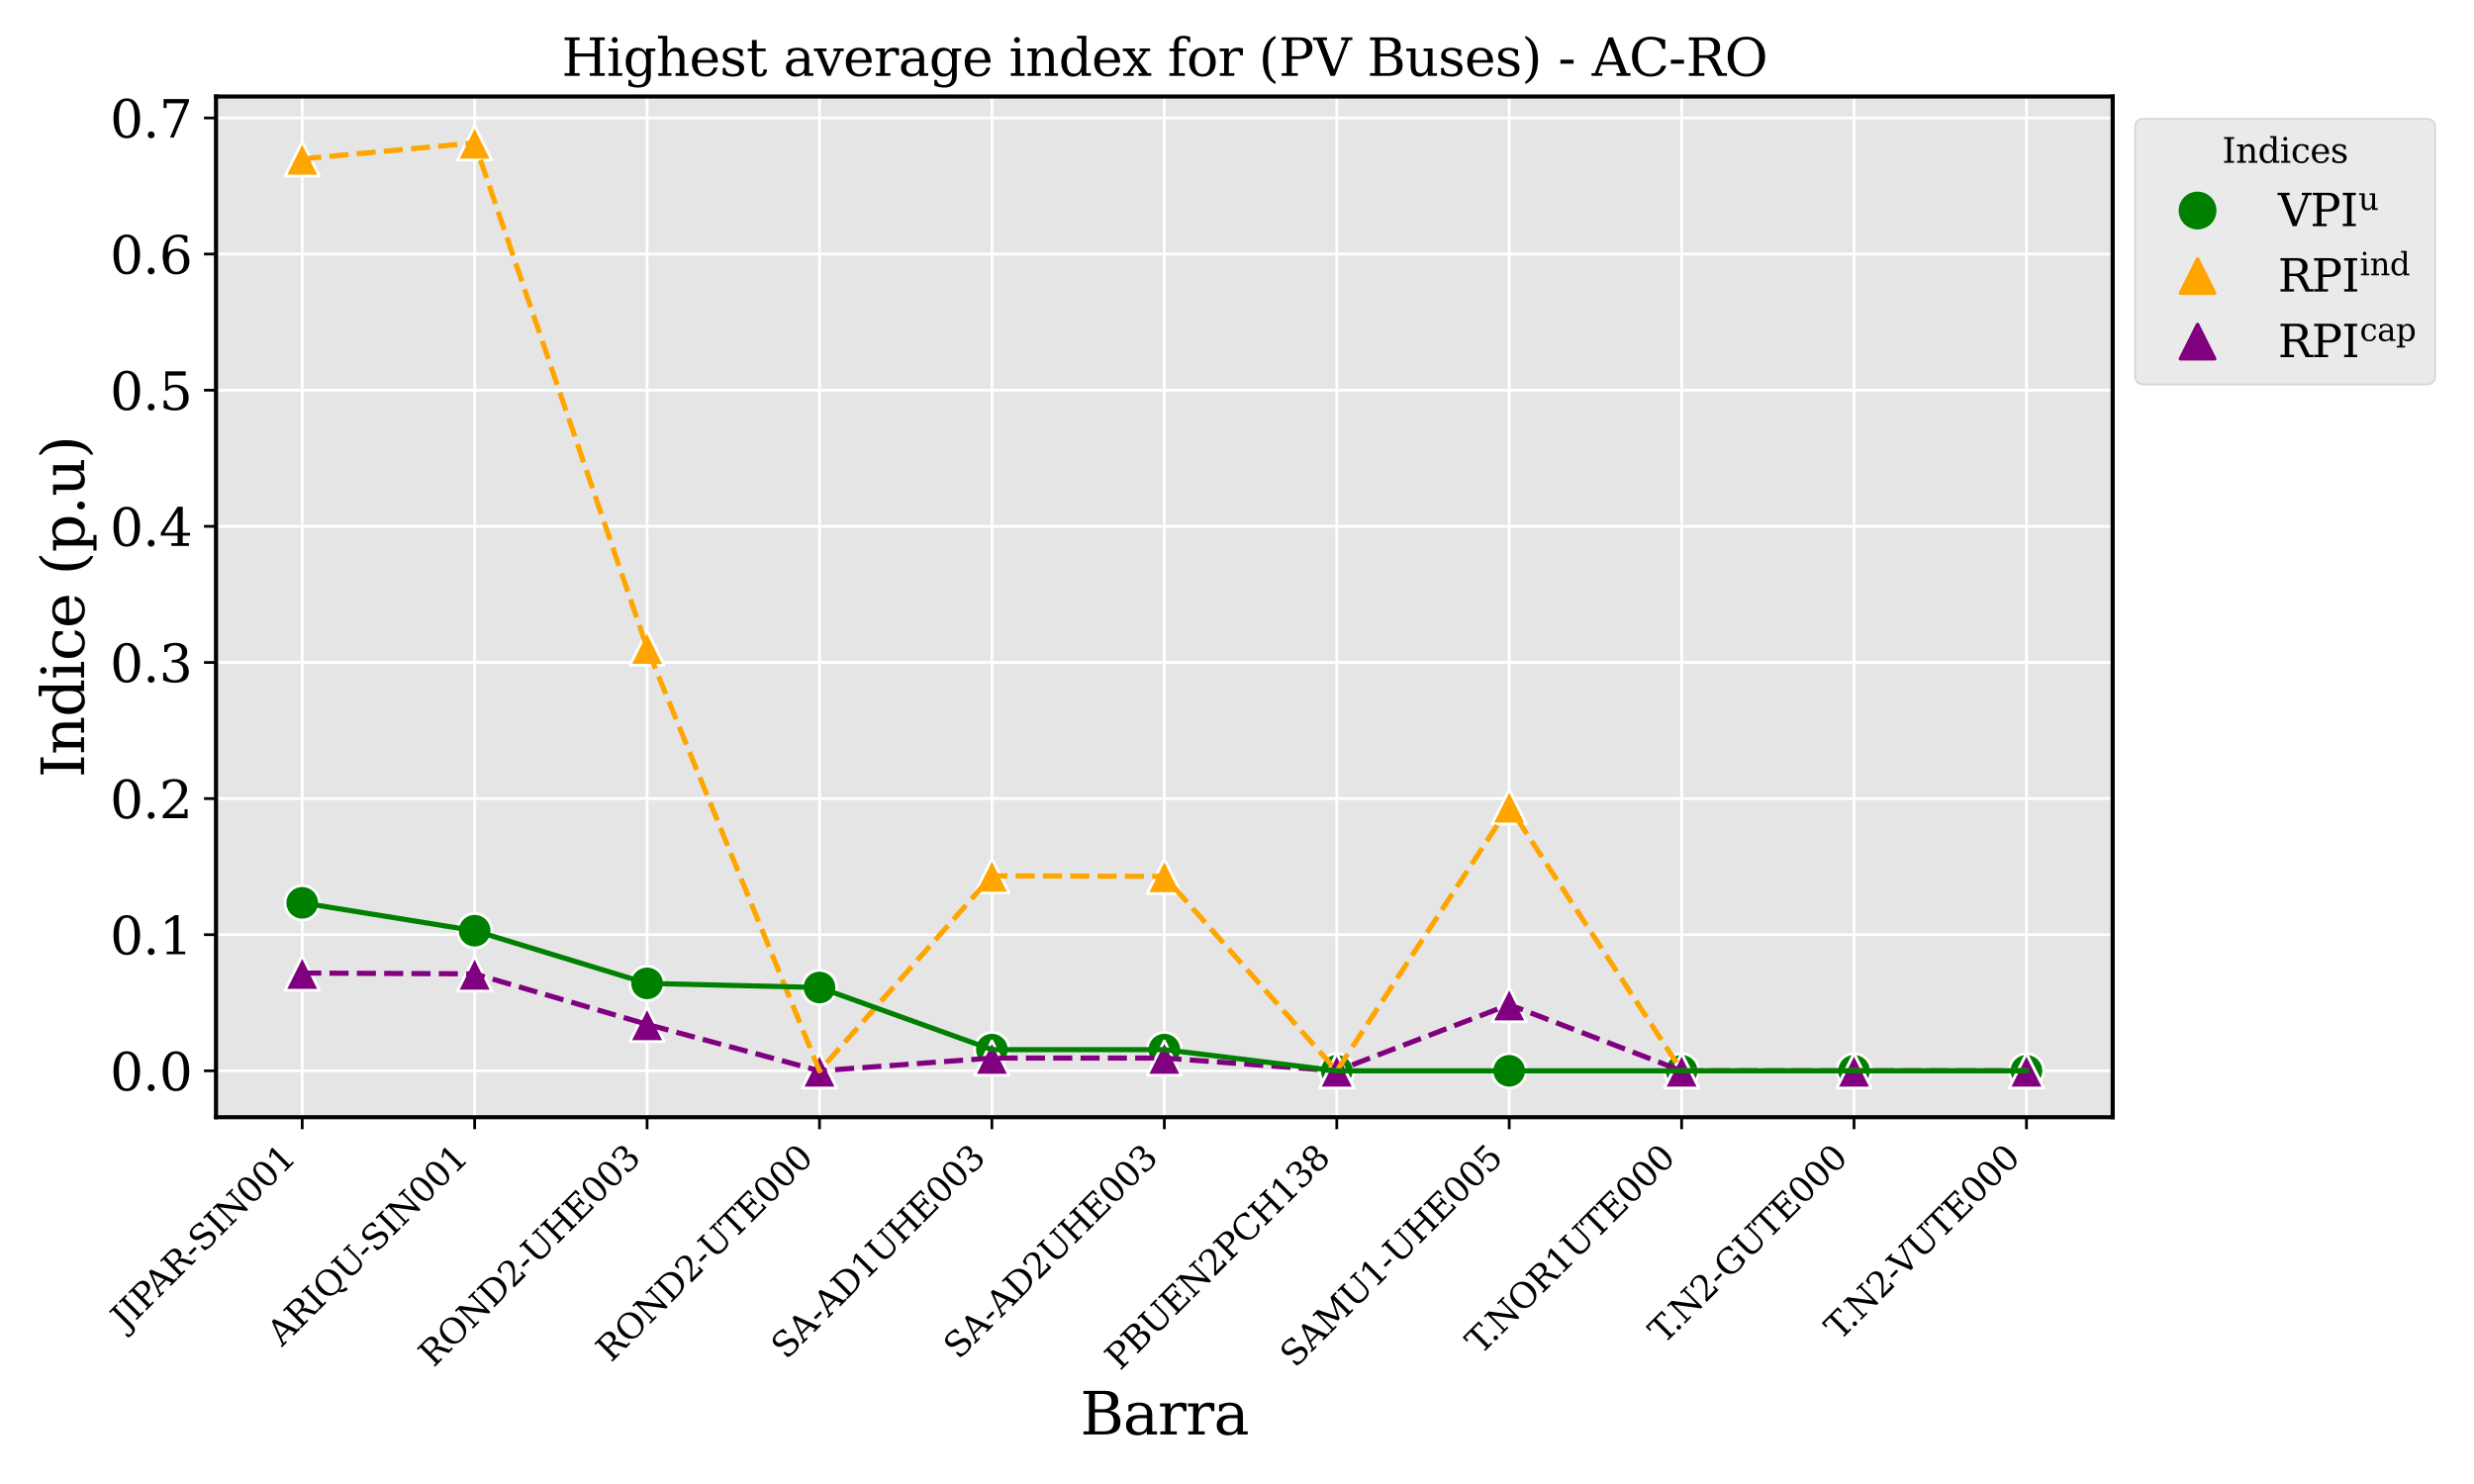 <?xml version="1.0" encoding="utf-8" standalone="no"?>
<!DOCTYPE svg PUBLIC "-//W3C//DTD SVG 1.1//EN"
  "http://www.w3.org/Graphics/SVG/1.1/DTD/svg11.dtd">
<svg xmlns:xlink="http://www.w3.org/1999/xlink" width="720pt" height="432pt" viewBox="0 0 720 432" xmlns="http://www.w3.org/2000/svg" version="1.1">
 <defs>
  <style type="text/css">*{stroke-linejoin: round; stroke-linecap: butt}</style>
 </defs>
 <g id="figure_1">
  <g id="patch_1">
   <path d="M 0 432 
L 720 432 
L 720 0 
L 0 0 
z
" style="fill: #ffffff"/>
  </g>
  <g id="axes_1">
   <g id="patch_2">
    <path d="M 62.862 325.227 
L 614.847 325.227 
L 614.847 28.084 
L 62.862 28.084 
z
" style="fill: #e5e5e5"/>
   </g>
   <g id="matplotlib.axis_1">
    <g id="xtick_1">
     <g id="line2d_1">
      <path d="M 87.953 325.227 
L 87.953 28.084 
" clip-path="url(#p190e878433)" style="fill: none; stroke: #ffffff; stroke-width: 0.8; stroke-linecap: square"/>
     </g>
     <g id="line2d_2">
      <defs>
       <path id="m0c50eb0055" d="M 0 0 
L 0 3.5 
" style="stroke: #000000; stroke-width: 0.8"/>
      </defs>
      <g>
       <use xlink:href="#m0c50eb0055" x="87.953" y="325.227" style="stroke: #000000; stroke-width: 0.8"/>
      </g>
     </g>
     <g id="text_1">
      <!-- JIPAR-SIN001 -->
      <g transform="translate(36.6 387.482) rotate(-45) scale(0.1 -0.1)">
       <defs>
        <path id="DejaVuSerif-4a" d="M -538 -1119 
L -538 -384 
L -181 -384 
Q -172 -694 -34 -845 
Q 103 -997 378 -997 
Q 750 -997 897 -762 
Q 1044 -528 1044 153 
L 1044 4331 
L 319 4331 
L 319 4666 
L 2272 4666 
L 2272 4331 
L 1678 4331 
L 1678 128 
Q 1678 -644 1368 -987 
Q 1059 -1331 372 -1331 
Q 150 -1331 -79 -1278 
Q -309 -1225 -538 -1119 
z
" transform="scale(0.016)"/>
        <path id="DejaVuSerif-49" d="M 1581 331 
L 2175 331 
L 2175 0 
L 353 0 
L 353 331 
L 947 331 
L 947 4331 
L 353 4331 
L 353 4666 
L 2175 4666 
L 2175 4331 
L 1581 4331 
L 1581 331 
z
" transform="scale(0.016)"/>
        <path id="DejaVuSerif-50" d="M 1581 2375 
L 2406 2375 
Q 2872 2375 3115 2626 
Q 3359 2878 3359 3353 
Q 3359 3831 3115 4081 
Q 2872 4331 2406 4331 
L 1581 4331 
L 1581 2375 
z
M 353 0 
L 353 331 
L 947 331 
L 947 4331 
L 353 4331 
L 353 4666 
L 2559 4666 
Q 3259 4666 3668 4311 
Q 4078 3956 4078 3353 
Q 4078 2753 3668 2397 
Q 3259 2041 2559 2041 
L 1581 2041 
L 1581 331 
L 2303 331 
L 2303 0 
L 353 0 
z
" transform="scale(0.016)"/>
        <path id="DejaVuSerif-41" d="M 1281 1691 
L 2994 1691 
L 2138 3909 
L 1281 1691 
z
M -38 0 
L -38 331 
L 372 331 
L 2034 4666 
L 2559 4666 
L 4225 331 
L 4684 331 
L 4684 0 
L 2988 0 
L 2988 331 
L 3506 331 
L 3116 1356 
L 1153 1356 
L 763 331 
L 1275 331 
L 1275 0 
L -38 0 
z
" transform="scale(0.016)"/>
        <path id="DejaVuSerif-52" d="M 3066 2316 
Q 3284 2256 3442 2114 
Q 3600 1972 3725 1716 
L 4403 331 
L 4972 331 
L 4972 0 
L 3872 0 
L 3144 1484 
Q 2934 1916 2759 2042 
Q 2584 2169 2278 2169 
L 1581 2169 
L 1581 331 
L 2241 331 
L 2241 0 
L 353 0 
L 353 331 
L 947 331 
L 947 4331 
L 353 4331 
L 353 4666 
L 2719 4666 
Q 3400 4666 3770 4341 
Q 4141 4016 4141 3419 
Q 4141 2938 3870 2661 
Q 3600 2384 3066 2316 
z
M 1581 2503 
L 2503 2503 
Q 2975 2503 3200 2726 
Q 3425 2950 3425 3419 
Q 3425 3888 3200 4109 
Q 2975 4331 2503 4331 
L 1581 4331 
L 1581 2503 
z
" transform="scale(0.016)"/>
        <path id="DejaVuSerif-2d" d="M 281 1959 
L 1881 1959 
L 1881 1472 
L 281 1472 
L 281 1959 
z
" transform="scale(0.016)"/>
        <path id="DejaVuSerif-53" d="M 594 225 
L 594 1288 
L 953 1284 
Q 969 753 1261 498 
Q 1553 244 2150 244 
Q 2706 244 2998 464 
Q 3291 684 3291 1106 
Q 3291 1444 3114 1625 
Q 2938 1806 2369 1978 
L 1753 2163 
Q 1084 2366 811 2669 
Q 538 2972 538 3500 
Q 538 4094 959 4422 
Q 1381 4750 2144 4750 
Q 2469 4750 2856 4679 
Q 3244 4609 3681 4475 
L 3681 3481 
L 3328 3481 
Q 3275 3975 2998 4195 
Q 2722 4416 2156 4416 
Q 1663 4416 1405 4214 
Q 1147 4013 1147 3628 
Q 1147 3294 1340 3103 
Q 1534 2913 2163 2725 
L 2741 2553 
Q 3375 2363 3645 2067 
Q 3916 1772 3916 1275 
Q 3916 597 3481 253 
Q 3047 -91 2188 -91 
Q 1803 -91 1404 -12 
Q 1006 66 594 225 
z
" transform="scale(0.016)"/>
        <path id="DejaVuSerif-4e" d="M 313 0 
L 313 331 
L 941 331 
L 941 4331 
L 313 4331 
L 313 4666 
L 1509 4666 
L 4306 984 
L 4306 4331 
L 3681 4331 
L 3681 4666 
L 5319 4666 
L 5319 4331 
L 4691 4331 
L 4691 -91 
L 4313 -91 
L 1325 3841 
L 1325 331 
L 1953 331 
L 1953 0 
L 313 0 
z
" transform="scale(0.016)"/>
        <path id="DejaVuSerif-30" d="M 2034 219 
Q 2513 219 2750 744 
Q 2988 1269 2988 2328 
Q 2988 3391 2750 3916 
Q 2513 4441 2034 4441 
Q 1556 4441 1318 3916 
Q 1081 3391 1081 2328 
Q 1081 1269 1318 744 
Q 1556 219 2034 219 
z
M 2034 -91 
Q 1275 -91 848 546 
Q 422 1184 422 2328 
Q 422 3475 848 4112 
Q 1275 4750 2034 4750 
Q 2797 4750 3222 4112 
Q 3647 3475 3647 2328 
Q 3647 1184 3222 546 
Q 2797 -91 2034 -91 
z
" transform="scale(0.016)"/>
        <path id="DejaVuSerif-31" d="M 909 0 
L 909 331 
L 1722 331 
L 1722 4213 
L 781 3603 
L 781 4013 
L 1919 4750 
L 2350 4750 
L 2350 331 
L 3163 331 
L 3163 0 
L 909 0 
z
" transform="scale(0.016)"/>
       </defs>
       <use xlink:href="#DejaVuSerif-4a"/>
       <use xlink:href="#DejaVuSerif-49" x="40.088"/>
       <use xlink:href="#DejaVuSerif-50" x="79.59"/>
       <use xlink:href="#DejaVuSerif-41" x="137.75"/>
       <use xlink:href="#DejaVuSerif-52" x="209.967"/>
       <use xlink:href="#DejaVuSerif-2d" x="285.26"/>
       <use xlink:href="#DejaVuSerif-53" x="319.049"/>
       <use xlink:href="#DejaVuSerif-49" x="387.555"/>
       <use xlink:href="#DejaVuSerif-4e" x="427.057"/>
       <use xlink:href="#DejaVuSerif-30" x="514.557"/>
       <use xlink:href="#DejaVuSerif-30" x="578.18"/>
       <use xlink:href="#DejaVuSerif-31" x="641.803"/>
      </g>
     </g>
    </g>
    <g id="xtick_2">
     <g id="line2d_3">
      <path d="M 138.133 325.227 
L 138.133 28.084 
" clip-path="url(#p190e878433)" style="fill: none; stroke: #ffffff; stroke-width: 0.8; stroke-linecap: square"/>
     </g>
     <g id="line2d_4">
      <g>
       <use xlink:href="#m0c50eb0055" x="138.133" y="325.227" style="stroke: #000000; stroke-width: 0.8"/>
      </g>
     </g>
     <g id="text_2">
      <!-- ARIQU-SIN001 -->
      <g transform="translate(82.095 392.168) rotate(-45) scale(0.1 -0.1)">
       <defs>
        <path id="DejaVuSerif-51" d="M 2700 -91 
Q 1628 -91 993 567 
Q 359 1225 359 2328 
Q 359 2894 529 3339 
Q 700 3784 1050 4134 
Q 1356 4441 1750 4595 
Q 2144 4750 2625 4750 
Q 3641 4750 4266 4084 
Q 4891 3419 4891 2328 
Q 4891 1403 4422 773 
Q 3953 144 3128 -38 
Q 3297 -247 3539 -347 
Q 3781 -447 4122 -447 
L 4219 -447 
L 4219 -1025 
Q 3691 -1000 3314 -767 
Q 2938 -534 2700 -91 
z
M 2625 244 
Q 3391 244 3781 770 
Q 4172 1297 4172 2328 
Q 4172 3363 3781 3889 
Q 3391 4416 2625 4416 
Q 1856 4416 1465 3889 
Q 1075 3363 1075 2328 
Q 1075 1297 1465 770 
Q 1856 244 2625 244 
z
" transform="scale(0.016)"/>
        <path id="DejaVuSerif-55" d="M 897 4331 
L 300 4331 
L 300 4666 
L 2125 4666 
L 2125 4331 
L 1528 4331 
L 1528 1919 
Q 1528 1025 1820 672 
Q 2113 319 2828 319 
Q 3544 319 3836 672 
Q 4128 1025 4128 1919 
L 4128 4331 
L 3531 4331 
L 3531 4666 
L 5106 4666 
L 5106 4331 
L 4513 4331 
L 4513 1856 
Q 4513 791 4103 350 
Q 3694 -91 2713 -91 
Q 1731 -91 1314 353 
Q 897 797 897 1856 
L 897 4331 
z
" transform="scale(0.016)"/>
       </defs>
       <use xlink:href="#DejaVuSerif-41"/>
       <use xlink:href="#DejaVuSerif-52" x="72.217"/>
       <use xlink:href="#DejaVuSerif-49" x="147.51"/>
       <use xlink:href="#DejaVuSerif-51" x="187.012"/>
       <use xlink:href="#DejaVuSerif-55" x="268.994"/>
       <use xlink:href="#DejaVuSerif-2d" x="351.521"/>
       <use xlink:href="#DejaVuSerif-53" x="385.311"/>
       <use xlink:href="#DejaVuSerif-49" x="453.816"/>
       <use xlink:href="#DejaVuSerif-4e" x="493.318"/>
       <use xlink:href="#DejaVuSerif-30" x="580.818"/>
       <use xlink:href="#DejaVuSerif-30" x="644.441"/>
       <use xlink:href="#DejaVuSerif-31" x="708.064"/>
      </g>
     </g>
    </g>
    <g id="xtick_3">
     <g id="line2d_5">
      <path d="M 188.314 325.227 
L 188.314 28.084 
" clip-path="url(#p190e878433)" style="fill: none; stroke: #ffffff; stroke-width: 0.8; stroke-linecap: square"/>
     </g>
     <g id="line2d_6">
      <g>
       <use xlink:href="#m0c50eb0055" x="188.314" y="325.227" style="stroke: #000000; stroke-width: 0.8"/>
      </g>
     </g>
     <g id="text_3">
      <!-- ROND2-UHE003 -->
      <g transform="translate(126.192 398.251) rotate(-45) scale(0.1 -0.1)">
       <defs>
        <path id="DejaVuSerif-4f" d="M 2625 244 
Q 3391 244 3781 770 
Q 4172 1297 4172 2328 
Q 4172 3363 3781 3889 
Q 3391 4416 2625 4416 
Q 1856 4416 1465 3889 
Q 1075 3363 1075 2328 
Q 1075 1297 1465 770 
Q 1856 244 2625 244 
z
M 2625 -91 
Q 2150 -91 1751 65 
Q 1353 222 1050 525 
Q 700 875 529 1319 
Q 359 1763 359 2328 
Q 359 2894 529 3339 
Q 700 3784 1050 4134 
Q 1356 4441 1750 4595 
Q 2144 4750 2625 4750 
Q 3641 4750 4266 4084 
Q 4891 3419 4891 2328 
Q 4891 1769 4719 1320 
Q 4547 872 4197 525 
Q 3891 219 3497 64 
Q 3103 -91 2625 -91 
z
" transform="scale(0.016)"/>
        <path id="DejaVuSerif-44" d="M 1581 331 
L 2163 331 
Q 3072 331 3558 850 
Q 4044 1369 4044 2338 
Q 4044 3306 3559 3818 
Q 3075 4331 2163 4331 
L 1581 4331 
L 1581 331 
z
M 353 0 
L 353 331 
L 947 331 
L 947 4331 
L 353 4331 
L 353 4666 
L 2209 4666 
Q 3416 4666 4089 4050 
Q 4763 3434 4763 2338 
Q 4763 1238 4088 619 
Q 3413 0 2209 0 
L 353 0 
z
" transform="scale(0.016)"/>
        <path id="DejaVuSerif-32" d="M 819 3553 
L 469 3553 
L 469 4384 
Q 803 4563 1142 4656 
Q 1481 4750 1806 4750 
Q 2534 4750 2956 4397 
Q 3378 4044 3378 3438 
Q 3378 2753 2422 1800 
Q 2347 1728 2309 1691 
L 1131 513 
L 3078 513 
L 3078 1088 
L 3444 1088 
L 3444 0 
L 434 0 
L 434 341 
L 1850 1753 
Q 2319 2222 2519 2614 
Q 2719 3006 2719 3438 
Q 2719 3909 2473 4175 
Q 2228 4441 1797 4441 
Q 1350 4441 1106 4219 
Q 863 3997 819 3553 
z
" transform="scale(0.016)"/>
        <path id="DejaVuSerif-48" d="M 353 0 
L 353 331 
L 947 331 
L 947 4331 
L 353 4331 
L 353 4666 
L 2175 4666 
L 2175 4331 
L 1581 4331 
L 1581 2719 
L 4000 2719 
L 4000 4331 
L 3406 4331 
L 3406 4666 
L 5228 4666 
L 5228 4331 
L 4634 4331 
L 4634 331 
L 5228 331 
L 5228 0 
L 3406 0 
L 3406 331 
L 4000 331 
L 4000 2338 
L 1581 2338 
L 1581 331 
L 2175 331 
L 2175 0 
L 353 0 
z
" transform="scale(0.016)"/>
        <path id="DejaVuSerif-45" d="M 353 0 
L 353 331 
L 947 331 
L 947 4331 
L 353 4331 
L 353 4666 
L 4109 4666 
L 4109 3628 
L 3725 3628 
L 3725 4281 
L 1581 4281 
L 1581 2719 
L 3109 2719 
L 3109 3303 
L 3494 3303 
L 3494 1753 
L 3109 1753 
L 3109 2338 
L 1581 2338 
L 1581 384 
L 3775 384 
L 3775 1038 
L 4159 1038 
L 4159 0 
L 353 0 
z
" transform="scale(0.016)"/>
        <path id="DejaVuSerif-33" d="M 622 4469 
Q 988 4606 1323 4678 
Q 1659 4750 1953 4750 
Q 2638 4750 3022 4454 
Q 3406 4159 3406 3634 
Q 3406 3213 3140 2930 
Q 2875 2647 2388 2547 
Q 2963 2466 3280 2130 
Q 3597 1794 3597 1259 
Q 3597 606 3158 257 
Q 2719 -91 1894 -91 
Q 1528 -91 1179 -12 
Q 831 66 488 225 
L 488 1131 
L 838 1131 
Q 869 681 1141 450 
Q 1413 219 1906 219 
Q 2384 219 2661 495 
Q 2938 772 2938 1253 
Q 2938 1803 2653 2086 
Q 2369 2369 1819 2369 
L 1522 2369 
L 1522 2688 
L 1678 2688 
Q 2225 2688 2498 2914 
Q 2772 3141 2772 3597 
Q 2772 4006 2547 4223 
Q 2322 4441 1900 4441 
Q 1478 4441 1245 4241 
Q 1013 4041 972 3647 
L 622 3647 
L 622 4469 
z
" transform="scale(0.016)"/>
       </defs>
       <use xlink:href="#DejaVuSerif-52"/>
       <use xlink:href="#DejaVuSerif-4f" x="75.293"/>
       <use xlink:href="#DejaVuSerif-4e" x="157.275"/>
       <use xlink:href="#DejaVuSerif-44" x="244.775"/>
       <use xlink:href="#DejaVuSerif-32" x="324.951"/>
       <use xlink:href="#DejaVuSerif-2d" x="388.574"/>
       <use xlink:href="#DejaVuSerif-55" x="422.363"/>
       <use xlink:href="#DejaVuSerif-48" x="506.641"/>
       <use xlink:href="#DejaVuSerif-45" x="593.848"/>
       <use xlink:href="#DejaVuSerif-30" x="666.846"/>
       <use xlink:href="#DejaVuSerif-30" x="730.469"/>
       <use xlink:href="#DejaVuSerif-33" x="794.092"/>
      </g>
     </g>
    </g>
    <g id="xtick_4">
     <g id="line2d_7">
      <path d="M 238.494 325.227 
L 238.494 28.084 
" clip-path="url(#p190e878433)" style="fill: none; stroke: #ffffff; stroke-width: 0.8; stroke-linecap: square"/>
     </g>
     <g id="line2d_8">
      <g>
       <use xlink:href="#m0c50eb0055" x="238.494" y="325.227" style="stroke: #000000; stroke-width: 0.8"/>
      </g>
     </g>
     <g id="text_4">
      <!-- ROND2-UTE000 -->
      <g transform="translate(177.822 396.802) rotate(-45) scale(0.1 -0.1)">
       <defs>
        <path id="DejaVuSerif-54" d="M 1222 0 
L 1222 331 
L 1819 331 
L 1819 4294 
L 447 4294 
L 447 3566 
L 63 3566 
L 63 4666 
L 4206 4666 
L 4206 3566 
L 3822 3566 
L 3822 4294 
L 2450 4294 
L 2450 331 
L 3047 331 
L 3047 0 
L 1222 0 
z
" transform="scale(0.016)"/>
       </defs>
       <use xlink:href="#DejaVuSerif-52"/>
       <use xlink:href="#DejaVuSerif-4f" x="75.293"/>
       <use xlink:href="#DejaVuSerif-4e" x="157.275"/>
       <use xlink:href="#DejaVuSerif-44" x="244.775"/>
       <use xlink:href="#DejaVuSerif-32" x="324.951"/>
       <use xlink:href="#DejaVuSerif-2d" x="388.574"/>
       <use xlink:href="#DejaVuSerif-55" x="422.363"/>
       <use xlink:href="#DejaVuSerif-54" x="506.641"/>
       <use xlink:href="#DejaVuSerif-45" x="573.34"/>
       <use xlink:href="#DejaVuSerif-30" x="646.338"/>
       <use xlink:href="#DejaVuSerif-30" x="709.961"/>
       <use xlink:href="#DejaVuSerif-30" x="773.584"/>
      </g>
     </g>
    </g>
    <g id="xtick_5">
     <g id="line2d_9">
      <path d="M 288.674 325.227 
L 288.674 28.084 
" clip-path="url(#p190e878433)" style="fill: none; stroke: #ffffff; stroke-width: 0.8; stroke-linecap: square"/>
     </g>
     <g id="line2d_10">
      <g>
       <use xlink:href="#m0c50eb0055" x="288.674" y="325.227" style="stroke: #000000; stroke-width: 0.8"/>
      </g>
     </g>
     <g id="text_5">
      <!-- SA-AD1UHE003 -->
      <g transform="translate(228.804 396) rotate(-45) scale(0.1 -0.1)">
       <use xlink:href="#DejaVuSerif-53"/>
       <use xlink:href="#DejaVuSerif-41" x="68.506"/>
       <use xlink:href="#DejaVuSerif-2d" x="140.723"/>
       <use xlink:href="#DejaVuSerif-41" x="174.512"/>
       <use xlink:href="#DejaVuSerif-44" x="246.729"/>
       <use xlink:href="#DejaVuSerif-31" x="326.904"/>
       <use xlink:href="#DejaVuSerif-55" x="390.527"/>
       <use xlink:href="#DejaVuSerif-48" x="474.805"/>
       <use xlink:href="#DejaVuSerif-45" x="562.012"/>
       <use xlink:href="#DejaVuSerif-30" x="635.01"/>
       <use xlink:href="#DejaVuSerif-30" x="698.633"/>
       <use xlink:href="#DejaVuSerif-33" x="762.256"/>
      </g>
     </g>
    </g>
    <g id="xtick_6">
     <g id="line2d_11">
      <path d="M 338.855 325.227 
L 338.855 28.084 
" clip-path="url(#p190e878433)" style="fill: none; stroke: #ffffff; stroke-width: 0.8; stroke-linecap: square"/>
     </g>
     <g id="line2d_12">
      <g>
       <use xlink:href="#m0c50eb0055" x="338.855" y="325.227" style="stroke: #000000; stroke-width: 0.8"/>
      </g>
     </g>
     <g id="text_6">
      <!-- SA-AD2UHE003 -->
      <g transform="translate(278.985 396) rotate(-45) scale(0.1 -0.1)">
       <use xlink:href="#DejaVuSerif-53"/>
       <use xlink:href="#DejaVuSerif-41" x="68.506"/>
       <use xlink:href="#DejaVuSerif-2d" x="140.723"/>
       <use xlink:href="#DejaVuSerif-41" x="174.512"/>
       <use xlink:href="#DejaVuSerif-44" x="246.729"/>
       <use xlink:href="#DejaVuSerif-32" x="326.904"/>
       <use xlink:href="#DejaVuSerif-55" x="390.527"/>
       <use xlink:href="#DejaVuSerif-48" x="474.805"/>
       <use xlink:href="#DejaVuSerif-45" x="562.012"/>
       <use xlink:href="#DejaVuSerif-30" x="635.01"/>
       <use xlink:href="#DejaVuSerif-30" x="698.633"/>
       <use xlink:href="#DejaVuSerif-33" x="762.256"/>
      </g>
     </g>
    </g>
    <g id="xtick_7">
     <g id="line2d_13">
      <path d="M 389.035 325.227 
L 389.035 28.084 
" clip-path="url(#p190e878433)" style="fill: none; stroke: #ffffff; stroke-width: 0.8; stroke-linecap: square"/>
     </g>
     <g id="line2d_14">
      <g>
       <use xlink:href="#m0c50eb0055" x="389.035" y="325.227" style="stroke: #000000; stroke-width: 0.8"/>
      </g>
     </g>
     <g id="text_7">
      <!-- PBUEN2PCH138 -->
      <g transform="translate(325.972 399.193) rotate(-45) scale(0.1 -0.1)">
       <defs>
        <path id="DejaVuSerif-42" d="M 1581 331 
L 2516 331 
Q 3078 331 3337 575 
Q 3597 819 3597 1350 
Q 3597 1878 3339 2120 
Q 3081 2363 2516 2363 
L 1581 2363 
L 1581 331 
z
M 1581 2694 
L 2375 2694 
Q 2888 2694 3123 2891 
Q 3359 3088 3359 3513 
Q 3359 3941 3123 4136 
Q 2888 4331 2375 4331 
L 1581 4331 
L 1581 2694 
z
M 353 0 
L 353 331 
L 947 331 
L 947 4331 
L 353 4331 
L 353 4666 
L 2656 4666 
Q 3363 4666 3720 4377 
Q 4078 4088 4078 3513 
Q 4078 3097 3829 2850 
Q 3581 2603 3103 2547 
Q 3697 2472 4005 2167 
Q 4313 1863 4313 1350 
Q 4313 656 3875 328 
Q 3438 0 2509 0 
L 353 0 
z
" transform="scale(0.016)"/>
        <path id="DejaVuSerif-43" d="M 4513 1234 
Q 4306 581 3820 245 
Q 3334 -91 2591 -91 
Q 2134 -91 1743 65 
Q 1353 222 1050 525 
Q 700 875 529 1320 
Q 359 1766 359 2328 
Q 359 3416 987 4083 
Q 1616 4750 2644 4750 
Q 3025 4750 3456 4650 
Q 3888 4550 4384 4347 
L 4384 3272 
L 4031 3272 
Q 3916 3859 3567 4137 
Q 3219 4416 2591 4416 
Q 1844 4416 1459 3886 
Q 1075 3356 1075 2328 
Q 1075 1303 1459 773 
Q 1844 244 2591 244 
Q 3113 244 3450 492 
Q 3788 741 3938 1234 
L 4513 1234 
z
" transform="scale(0.016)"/>
        <path id="DejaVuSerif-38" d="M 2981 1275 
Q 2981 1775 2732 2051 
Q 2484 2328 2034 2328 
Q 1584 2328 1336 2051 
Q 1088 1775 1088 1275 
Q 1088 772 1336 495 
Q 1584 219 2034 219 
Q 2484 219 2732 495 
Q 2981 772 2981 1275 
z
M 2853 3541 
Q 2853 3966 2637 4203 
Q 2422 4441 2034 4441 
Q 1650 4441 1433 4203 
Q 1216 3966 1216 3541 
Q 1216 3113 1433 2875 
Q 1650 2638 2034 2638 
Q 2422 2638 2637 2875 
Q 2853 3113 2853 3541 
z
M 2516 2484 
Q 3047 2413 3344 2092 
Q 3641 1772 3641 1275 
Q 3641 619 3225 264 
Q 2809 -91 2034 -91 
Q 1263 -91 845 264 
Q 428 619 428 1275 
Q 428 1772 725 2092 
Q 1022 2413 1556 2484 
Q 1084 2569 832 2842 
Q 581 3116 581 3541 
Q 581 4103 968 4426 
Q 1356 4750 2034 4750 
Q 2713 4750 3100 4426 
Q 3488 4103 3488 3541 
Q 3488 3116 3236 2842 
Q 2984 2569 2516 2484 
z
" transform="scale(0.016)"/>
       </defs>
       <use xlink:href="#DejaVuSerif-50"/>
       <use xlink:href="#DejaVuSerif-42" x="67.285"/>
       <use xlink:href="#DejaVuSerif-55" x="140.771"/>
       <use xlink:href="#DejaVuSerif-45" x="225.049"/>
       <use xlink:href="#DejaVuSerif-4e" x="298.047"/>
       <use xlink:href="#DejaVuSerif-32" x="385.547"/>
       <use xlink:href="#DejaVuSerif-50" x="449.17"/>
       <use xlink:href="#DejaVuSerif-43" x="516.455"/>
       <use xlink:href="#DejaVuSerif-48" x="592.969"/>
       <use xlink:href="#DejaVuSerif-31" x="680.176"/>
       <use xlink:href="#DejaVuSerif-33" x="743.799"/>
       <use xlink:href="#DejaVuSerif-38" x="807.422"/>
      </g>
     </g>
    </g>
    <g id="xtick_8">
     <g id="line2d_15">
      <path d="M 439.216 325.227 
L 439.216 28.084 
" clip-path="url(#p190e878433)" style="fill: none; stroke: #ffffff; stroke-width: 0.8; stroke-linecap: square"/>
     </g>
     <g id="line2d_16">
      <g>
       <use xlink:href="#m0c50eb0055" x="439.216" y="325.227" style="stroke: #000000; stroke-width: 0.8"/>
      </g>
     </g>
     <g id="text_8">
      <!-- SAMU1-UHE005 -->
      <g transform="translate(376.922 398.424) rotate(-45) scale(0.1 -0.1)">
       <defs>
        <path id="DejaVuSerif-4d" d="M 353 0 
L 353 331 
L 947 331 
L 947 4331 
L 319 4331 
L 319 4666 
L 1678 4666 
L 3316 1344 
L 4953 4666 
L 6228 4666 
L 6228 4331 
L 5606 4331 
L 5606 331 
L 6203 331 
L 6203 0 
L 4378 0 
L 4378 331 
L 4972 331 
L 4972 3938 
L 3372 684 
L 2931 684 
L 1331 3938 
L 1331 331 
L 1925 331 
L 1925 0 
L 353 0 
z
" transform="scale(0.016)"/>
        <path id="DejaVuSerif-35" d="M 3219 4666 
L 3219 4153 
L 1081 4153 
L 1081 2816 
Q 1244 2928 1461 2984 
Q 1678 3041 1947 3041 
Q 2703 3041 3140 2622 
Q 3578 2203 3578 1478 
Q 3578 738 3136 323 
Q 2694 -91 1894 -91 
Q 1572 -91 1234 -12 
Q 897 66 544 225 
L 544 1131 
L 897 1131 
Q 925 688 1179 453 
Q 1434 219 1894 219 
Q 2388 219 2653 544 
Q 2919 869 2919 1478 
Q 2919 2084 2655 2407 
Q 2391 2731 1894 2731 
Q 1613 2731 1398 2631 
Q 1184 2531 1019 2322 
L 750 2322 
L 750 4666 
L 3219 4666 
z
" transform="scale(0.016)"/>
       </defs>
       <use xlink:href="#DejaVuSerif-53"/>
       <use xlink:href="#DejaVuSerif-41" x="68.506"/>
       <use xlink:href="#DejaVuSerif-4d" x="140.723"/>
       <use xlink:href="#DejaVuSerif-55" x="243.115"/>
       <use xlink:href="#DejaVuSerif-31" x="327.393"/>
       <use xlink:href="#DejaVuSerif-2d" x="391.016"/>
       <use xlink:href="#DejaVuSerif-55" x="424.805"/>
       <use xlink:href="#DejaVuSerif-48" x="509.082"/>
       <use xlink:href="#DejaVuSerif-45" x="596.289"/>
       <use xlink:href="#DejaVuSerif-30" x="669.287"/>
       <use xlink:href="#DejaVuSerif-30" x="732.91"/>
       <use xlink:href="#DejaVuSerif-35" x="796.533"/>
      </g>
     </g>
    </g>
    <g id="xtick_9">
     <g id="line2d_17">
      <path d="M 489.396 325.227 
L 489.396 28.084 
" clip-path="url(#p190e878433)" style="fill: none; stroke: #ffffff; stroke-width: 0.8; stroke-linecap: square"/>
     </g>
     <g id="line2d_18">
      <g>
       <use xlink:href="#m0c50eb0055" x="489.396" y="325.227" style="stroke: #000000; stroke-width: 0.8"/>
      </g>
     </g>
     <g id="text_9">
      <!-- T.NOR1UTE000 -->
      <g transform="translate(430.862 394.664) rotate(-45) scale(0.1 -0.1)">
       <defs>
        <path id="DejaVuSerif-2e" d="M 603 325 
Q 603 500 722 622 
Q 841 744 1019 744 
Q 1191 744 1312 622 
Q 1434 500 1434 325 
Q 1434 153 1312 31 
Q 1191 -91 1019 -91 
Q 841 -91 722 29 
Q 603 150 603 325 
z
" transform="scale(0.016)"/>
       </defs>
       <use xlink:href="#DejaVuSerif-54"/>
       <use xlink:href="#DejaVuSerif-2e" x="51.949"/>
       <use xlink:href="#DejaVuSerif-4e" x="83.736"/>
       <use xlink:href="#DejaVuSerif-4f" x="171.236"/>
       <use xlink:href="#DejaVuSerif-52" x="253.219"/>
       <use xlink:href="#DejaVuSerif-31" x="328.512"/>
       <use xlink:href="#DejaVuSerif-55" x="392.135"/>
       <use xlink:href="#DejaVuSerif-54" x="476.412"/>
       <use xlink:href="#DejaVuSerif-45" x="543.111"/>
       <use xlink:href="#DejaVuSerif-30" x="616.109"/>
       <use xlink:href="#DejaVuSerif-30" x="679.732"/>
       <use xlink:href="#DejaVuSerif-30" x="743.355"/>
      </g>
     </g>
    </g>
    <g id="xtick_10">
     <g id="line2d_19">
      <path d="M 539.576 325.227 
L 539.576 28.084 
" clip-path="url(#p190e878433)" style="fill: none; stroke: #ffffff; stroke-width: 0.8; stroke-linecap: square"/>
     </g>
     <g id="line2d_20">
      <g>
       <use xlink:href="#m0c50eb0055" x="539.576" y="325.227" style="stroke: #000000; stroke-width: 0.8"/>
      </g>
     </g>
     <g id="text_10">
      <!-- T.N2-GUTE000 -->
      <g transform="translate(484.125 391.581) rotate(-45) scale(0.1 -0.1)">
       <defs>
        <path id="DejaVuSerif-47" d="M 4097 3272 
Q 3988 3856 3641 4136 
Q 3294 4416 2675 4416 
Q 1869 4416 1472 3897 
Q 1075 3378 1075 2328 
Q 1075 1300 1484 772 
Q 1894 244 2688 244 
Q 3041 244 3362 331 
Q 3684 419 3975 594 
L 3975 1797 
L 3097 1797 
L 3097 2131 
L 4609 2131 
L 4609 391 
Q 4194 150 3714 29 
Q 3234 -91 2688 -91 
Q 1631 -91 995 570 
Q 359 1231 359 2328 
Q 359 3434 996 4092 
Q 1634 4750 2713 4750 
Q 3113 4750 3539 4658 
Q 3966 4566 4447 4378 
L 4447 3272 
L 4097 3272 
z
" transform="scale(0.016)"/>
       </defs>
       <use xlink:href="#DejaVuSerif-54"/>
       <use xlink:href="#DejaVuSerif-2e" x="51.949"/>
       <use xlink:href="#DejaVuSerif-4e" x="83.736"/>
       <use xlink:href="#DejaVuSerif-32" x="171.236"/>
       <use xlink:href="#DejaVuSerif-2d" x="234.859"/>
       <use xlink:href="#DejaVuSerif-47" x="268.648"/>
       <use xlink:href="#DejaVuSerif-55" x="348.531"/>
       <use xlink:href="#DejaVuSerif-54" x="432.809"/>
       <use xlink:href="#DejaVuSerif-45" x="499.508"/>
       <use xlink:href="#DejaVuSerif-30" x="572.506"/>
       <use xlink:href="#DejaVuSerif-30" x="636.129"/>
       <use xlink:href="#DejaVuSerif-30" x="699.752"/>
      </g>
     </g>
    </g>
    <g id="xtick_11">
     <g id="line2d_21">
      <path d="M 589.757 325.227 
L 589.757 28.084 
" clip-path="url(#p190e878433)" style="fill: none; stroke: #ffffff; stroke-width: 0.8; stroke-linecap: square"/>
     </g>
     <g id="line2d_22">
      <g>
       <use xlink:href="#m0c50eb0055" x="589.757" y="325.227" style="stroke: #000000; stroke-width: 0.8"/>
      </g>
     </g>
     <g id="text_11">
      <!-- T.N2-VUTE000 -->
      <g transform="translate(535.36 390.526) rotate(-45) scale(0.1 -0.1)">
       <defs>
        <path id="DejaVuSerif-56" d="M 1119 4331 
L 2497 750 
L 3872 4331 
L 3347 4331 
L 3347 4666 
L 4716 4666 
L 4716 4331 
L 4263 4331 
L 2597 0 
L 2059 0 
L 403 4331 
L -63 4331 
L -63 4666 
L 1638 4666 
L 1638 4331 
L 1119 4331 
z
" transform="scale(0.016)"/>
       </defs>
       <use xlink:href="#DejaVuSerif-54"/>
       <use xlink:href="#DejaVuSerif-2e" x="51.949"/>
       <use xlink:href="#DejaVuSerif-4e" x="83.736"/>
       <use xlink:href="#DejaVuSerif-32" x="171.236"/>
       <use xlink:href="#DejaVuSerif-2d" x="234.859"/>
       <use xlink:href="#DejaVuSerif-56" x="261.398"/>
       <use xlink:href="#DejaVuSerif-55" x="333.615"/>
       <use xlink:href="#DejaVuSerif-54" x="417.893"/>
       <use xlink:href="#DejaVuSerif-45" x="484.592"/>
       <use xlink:href="#DejaVuSerif-30" x="557.59"/>
       <use xlink:href="#DejaVuSerif-30" x="621.213"/>
       <use xlink:href="#DejaVuSerif-30" x="684.836"/>
      </g>
     </g>
    </g>
    <g id="text_12">
     <!-- Barra -->
     <g transform="translate(314.347 417.581) scale(0.17 -0.17)">
      <defs>
       <path id="DejaVuSerif-61" d="M 2547 1044 
L 2547 1747 
L 1806 1747 
Q 1378 1747 1168 1562 
Q 959 1378 959 997 
Q 959 650 1171 447 
Q 1384 244 1747 244 
Q 2106 244 2326 466 
Q 2547 688 2547 1044 
z
M 3122 2075 
L 3122 331 
L 3634 331 
L 3634 0 
L 2547 0 
L 2547 359 
Q 2356 128 2106 18 
Q 1856 -91 1522 -91 
Q 969 -91 644 203 
Q 319 497 319 997 
Q 319 1513 691 1797 
Q 1063 2081 1741 2081 
L 2547 2081 
L 2547 2309 
Q 2547 2688 2317 2895 
Q 2088 3103 1672 3103 
Q 1328 3103 1125 2947 
Q 922 2791 872 2484 
L 575 2484 
L 575 3156 
Q 875 3284 1158 3348 
Q 1441 3413 1709 3413 
Q 2400 3413 2761 3070 
Q 3122 2728 3122 2075 
z
" transform="scale(0.016)"/>
       <path id="DejaVuSerif-72" d="M 3059 3328 
L 3059 2497 
L 2728 2497 
Q 2713 2744 2591 2866 
Q 2469 2988 2234 2988 
Q 1809 2988 1582 2694 
Q 1356 2400 1356 1850 
L 1356 331 
L 2022 331 
L 2022 0 
L 263 0 
L 263 331 
L 781 331 
L 781 2994 
L 231 2994 
L 231 3322 
L 1356 3322 
L 1356 2731 
Q 1525 3078 1790 3245 
Q 2056 3413 2438 3413 
Q 2578 3413 2733 3391 
Q 2888 3369 3059 3328 
z
" transform="scale(0.016)"/>
      </defs>
      <use xlink:href="#DejaVuSerif-42"/>
      <use xlink:href="#DejaVuSerif-61" x="73.486"/>
      <use xlink:href="#DejaVuSerif-72" x="133.105"/>
      <use xlink:href="#DejaVuSerif-72" x="180.908"/>
      <use xlink:href="#DejaVuSerif-61" x="228.711"/>
     </g>
    </g>
   </g>
   <g id="matplotlib.axis_2">
    <g id="ytick_1">
     <g id="line2d_23">
      <path d="M 62.862 311.721 
L 614.847 311.721 
" clip-path="url(#p190e878433)" style="fill: none; stroke: #ffffff; stroke-width: 0.8; stroke-linecap: square"/>
     </g>
     <g id="line2d_24">
      <defs>
       <path id="m9d72373b73" d="M 0 0 
L -3.5 0 
" style="stroke: #000000; stroke-width: 0.8"/>
      </defs>
      <g>
       <use xlink:href="#m9d72373b73" x="62.862" y="311.721" style="stroke: #000000; stroke-width: 0.8"/>
      </g>
     </g>
     <g id="text_13">
      <!-- 0.0 -->
      <g transform="translate(32.008 317.42) scale(0.15 -0.15)">
       <use xlink:href="#DejaVuSerif-30"/>
       <use xlink:href="#DejaVuSerif-2e" x="63.623"/>
       <use xlink:href="#DejaVuSerif-30" x="95.41"/>
      </g>
     </g>
    </g>
    <g id="ytick_2">
     <g id="line2d_25">
      <path d="M 62.862 272.095 
L 614.847 272.095 
" clip-path="url(#p190e878433)" style="fill: none; stroke: #ffffff; stroke-width: 0.8; stroke-linecap: square"/>
     </g>
     <g id="line2d_26">
      <g>
       <use xlink:href="#m9d72373b73" x="62.862" y="272.095" style="stroke: #000000; stroke-width: 0.8"/>
      </g>
     </g>
     <g id="text_14">
      <!-- 0.1 -->
      <g transform="translate(32.008 277.794) scale(0.15 -0.15)">
       <use xlink:href="#DejaVuSerif-30"/>
       <use xlink:href="#DejaVuSerif-2e" x="63.623"/>
       <use xlink:href="#DejaVuSerif-31" x="95.41"/>
      </g>
     </g>
    </g>
    <g id="ytick_3">
     <g id="line2d_27">
      <path d="M 62.862 232.469 
L 614.847 232.469 
" clip-path="url(#p190e878433)" style="fill: none; stroke: #ffffff; stroke-width: 0.8; stroke-linecap: square"/>
     </g>
     <g id="line2d_28">
      <g>
       <use xlink:href="#m9d72373b73" x="62.862" y="232.469" style="stroke: #000000; stroke-width: 0.8"/>
      </g>
     </g>
     <g id="text_15">
      <!-- 0.2 -->
      <g transform="translate(32.008 238.167) scale(0.15 -0.15)">
       <use xlink:href="#DejaVuSerif-30"/>
       <use xlink:href="#DejaVuSerif-2e" x="63.623"/>
       <use xlink:href="#DejaVuSerif-32" x="95.41"/>
      </g>
     </g>
    </g>
    <g id="ytick_4">
     <g id="line2d_29">
      <path d="M 62.862 192.842 
L 614.847 192.842 
" clip-path="url(#p190e878433)" style="fill: none; stroke: #ffffff; stroke-width: 0.8; stroke-linecap: square"/>
     </g>
     <g id="line2d_30">
      <g>
       <use xlink:href="#m9d72373b73" x="62.862" y="192.842" style="stroke: #000000; stroke-width: 0.8"/>
      </g>
     </g>
     <g id="text_16">
      <!-- 0.3 -->
      <g transform="translate(32.008 198.541) scale(0.15 -0.15)">
       <use xlink:href="#DejaVuSerif-30"/>
       <use xlink:href="#DejaVuSerif-2e" x="63.623"/>
       <use xlink:href="#DejaVuSerif-33" x="95.41"/>
      </g>
     </g>
    </g>
    <g id="ytick_5">
     <g id="line2d_31">
      <path d="M 62.862 153.216 
L 614.847 153.216 
" clip-path="url(#p190e878433)" style="fill: none; stroke: #ffffff; stroke-width: 0.8; stroke-linecap: square"/>
     </g>
     <g id="line2d_32">
      <g>
       <use xlink:href="#m9d72373b73" x="62.862" y="153.216" style="stroke: #000000; stroke-width: 0.8"/>
      </g>
     </g>
     <g id="text_17">
      <!-- 0.4 -->
      <g transform="translate(32.008 158.915) scale(0.15 -0.15)">
       <defs>
        <path id="DejaVuSerif-34" d="M 2234 1581 
L 2234 4063 
L 641 1581 
L 2234 1581 
z
M 3609 0 
L 1484 0 
L 1484 331 
L 2234 331 
L 2234 1247 
L 197 1247 
L 197 1588 
L 2241 4750 
L 2859 4750 
L 2859 1581 
L 3750 1581 
L 3750 1247 
L 2859 1247 
L 2859 331 
L 3609 331 
L 3609 0 
z
" transform="scale(0.016)"/>
       </defs>
       <use xlink:href="#DejaVuSerif-30"/>
       <use xlink:href="#DejaVuSerif-2e" x="63.623"/>
       <use xlink:href="#DejaVuSerif-34" x="95.41"/>
      </g>
     </g>
    </g>
    <g id="ytick_6">
     <g id="line2d_33">
      <path d="M 62.862 113.59 
L 614.847 113.59 
" clip-path="url(#p190e878433)" style="fill: none; stroke: #ffffff; stroke-width: 0.8; stroke-linecap: square"/>
     </g>
     <g id="line2d_34">
      <g>
       <use xlink:href="#m9d72373b73" x="62.862" y="113.59" style="stroke: #000000; stroke-width: 0.8"/>
      </g>
     </g>
     <g id="text_18">
      <!-- 0.5 -->
      <g transform="translate(32.008 119.289) scale(0.15 -0.15)">
       <use xlink:href="#DejaVuSerif-30"/>
       <use xlink:href="#DejaVuSerif-2e" x="63.623"/>
       <use xlink:href="#DejaVuSerif-35" x="95.41"/>
      </g>
     </g>
    </g>
    <g id="ytick_7">
     <g id="line2d_35">
      <path d="M 62.862 73.964 
L 614.847 73.964 
" clip-path="url(#p190e878433)" style="fill: none; stroke: #ffffff; stroke-width: 0.8; stroke-linecap: square"/>
     </g>
     <g id="line2d_36">
      <g>
       <use xlink:href="#m9d72373b73" x="62.862" y="73.964" style="stroke: #000000; stroke-width: 0.8"/>
      </g>
     </g>
     <g id="text_19">
      <!-- 0.6 -->
      <g transform="translate(32.008 79.663) scale(0.15 -0.15)">
       <defs>
        <path id="DejaVuSerif-36" d="M 2094 219 
Q 2534 219 2771 542 
Q 3009 866 3009 1472 
Q 3009 2078 2771 2401 
Q 2534 2725 2094 2725 
Q 1647 2725 1412 2412 
Q 1178 2100 1178 1509 
Q 1178 888 1415 553 
Q 1653 219 2094 219 
z
M 1075 2569 
Q 1288 2803 1556 2918 
Q 1825 3034 2163 3034 
Q 2859 3034 3264 2615 
Q 3669 2197 3669 1472 
Q 3669 763 3233 336 
Q 2797 -91 2069 -91 
Q 1278 -91 853 498 
Q 428 1088 428 2181 
Q 428 3406 931 4078 
Q 1434 4750 2350 4750 
Q 2597 4750 2869 4703 
Q 3141 4656 3425 4563 
L 3425 3794 
L 3072 3794 
Q 3034 4109 2831 4275 
Q 2628 4441 2284 4441 
Q 1678 4441 1381 3981 
Q 1084 3522 1075 2569 
z
" transform="scale(0.016)"/>
       </defs>
       <use xlink:href="#DejaVuSerif-30"/>
       <use xlink:href="#DejaVuSerif-2e" x="63.623"/>
       <use xlink:href="#DejaVuSerif-36" x="95.41"/>
      </g>
     </g>
    </g>
    <g id="ytick_8">
     <g id="line2d_37">
      <path d="M 62.862 34.338 
L 614.847 34.338 
" clip-path="url(#p190e878433)" style="fill: none; stroke: #ffffff; stroke-width: 0.8; stroke-linecap: square"/>
     </g>
     <g id="line2d_38">
      <g>
       <use xlink:href="#m9d72373b73" x="62.862" y="34.338" style="stroke: #000000; stroke-width: 0.8"/>
      </g>
     </g>
     <g id="text_20">
      <!-- 0.7 -->
      <g transform="translate(32.008 40.037) scale(0.15 -0.15)">
       <defs>
        <path id="DejaVuSerif-37" d="M 3609 4347 
L 1784 0 
L 1319 0 
L 3059 4153 
L 903 4153 
L 903 3578 
L 538 3578 
L 538 4666 
L 3609 4666 
L 3609 4347 
z
" transform="scale(0.016)"/>
       </defs>
       <use xlink:href="#DejaVuSerif-30"/>
       <use xlink:href="#DejaVuSerif-2e" x="63.623"/>
       <use xlink:href="#DejaVuSerif-37" x="95.41"/>
      </g>
     </g>
    </g>
    <g id="text_21">
     <!-- Indice (p.u) -->
     <g transform="translate(24.472 226.39) rotate(-90) scale(0.17 -0.17)">
      <defs>
       <path id="DejaVuSerif-6e" d="M 263 0 
L 263 331 
L 781 331 
L 781 2988 
L 231 2988 
L 231 3322 
L 1356 3322 
L 1356 2731 
Q 1516 3069 1770 3241 
Q 2025 3413 2363 3413 
Q 2913 3413 3172 3097 
Q 3431 2781 3431 2113 
L 3431 331 
L 3944 331 
L 3944 0 
L 2356 0 
L 2356 331 
L 2853 331 
L 2853 1931 
Q 2853 2541 2703 2767 
Q 2553 2994 2175 2994 
Q 1775 2994 1565 2701 
Q 1356 2409 1356 1850 
L 1356 331 
L 1856 331 
L 1856 0 
L 263 0 
z
" transform="scale(0.016)"/>
       <path id="DejaVuSerif-64" d="M 3359 331 
L 3909 331 
L 3909 0 
L 2784 0 
L 2784 519 
Q 2616 206 2355 57 
Q 2094 -91 1709 -91 
Q 1097 -91 708 395 
Q 319 881 319 1663 
Q 319 2444 706 2928 
Q 1094 3413 1709 3413 
Q 2094 3413 2355 3264 
Q 2616 3116 2784 2803 
L 2784 4531 
L 2241 4531 
L 2241 4863 
L 3359 4863 
L 3359 331 
z
M 2784 1497 
L 2784 1825 
Q 2784 2422 2554 2737 
Q 2325 3053 1888 3053 
Q 1444 3053 1217 2703 
Q 991 2353 991 1663 
Q 991 975 1217 622 
Q 1444 269 1888 269 
Q 2325 269 2554 583 
Q 2784 897 2784 1497 
z
" transform="scale(0.016)"/>
       <path id="DejaVuSerif-69" d="M 622 4353 
Q 622 4497 726 4603 
Q 831 4709 978 4709 
Q 1122 4709 1226 4603 
Q 1331 4497 1331 4353 
Q 1331 4206 1228 4103 
Q 1125 4000 978 4000 
Q 831 4000 726 4103 
Q 622 4206 622 4353 
z
M 1356 331 
L 1900 331 
L 1900 0 
L 231 0 
L 231 331 
L 781 331 
L 781 2988 
L 231 2988 
L 231 3322 
L 1356 3322 
L 1356 331 
z
" transform="scale(0.016)"/>
       <path id="DejaVuSerif-63" d="M 3291 997 
Q 3169 466 2822 187 
Q 2475 -91 1925 -91 
Q 1200 -91 759 389 
Q 319 869 319 1663 
Q 319 2459 759 2936 
Q 1200 3413 1925 3413 
Q 2241 3413 2553 3339 
Q 2866 3266 3181 3116 
L 3181 2266 
L 2847 2266 
Q 2781 2703 2561 2903 
Q 2341 3103 1931 3103 
Q 1466 3103 1228 2742 
Q 991 2381 991 1663 
Q 991 944 1227 581 
Q 1463 219 1931 219 
Q 2303 219 2525 412 
Q 2747 606 2828 997 
L 3291 997 
z
" transform="scale(0.016)"/>
       <path id="DejaVuSerif-65" d="M 3469 1600 
L 991 1600 
L 991 1575 
Q 991 903 1244 561 
Q 1497 219 1991 219 
Q 2369 219 2611 417 
Q 2853 616 2950 1006 
L 3413 1006 
Q 3275 459 2904 184 
Q 2534 -91 1931 -91 
Q 1203 -91 761 389 
Q 319 869 319 1663 
Q 319 2450 753 2931 
Q 1188 3413 1894 3413 
Q 2647 3413 3050 2948 
Q 3453 2484 3469 1600 
z
M 2791 1931 
Q 2772 2513 2545 2808 
Q 2319 3103 1894 3103 
Q 1497 3103 1269 2806 
Q 1041 2509 991 1931 
L 2791 1931 
z
" transform="scale(0.016)"/>
       <path id="DejaVuSerif-20" transform="scale(0.016)"/>
       <path id="DejaVuSerif-28" d="M 2041 -997 
Q 1281 -656 893 83 
Q 506 822 506 1931 
Q 506 3044 893 3783 
Q 1281 4522 2041 4863 
L 2041 4556 
Q 1559 4225 1350 3623 
Q 1141 3022 1141 1931 
Q 1141 844 1350 242 
Q 1559 -359 2041 -691 
L 2041 -997 
z
" transform="scale(0.016)"/>
       <path id="DejaVuSerif-70" d="M 1313 1825 
L 1313 1497 
Q 1313 897 1542 583 
Q 1772 269 2209 269 
Q 2650 269 2876 622 
Q 3103 975 3103 1663 
Q 3103 2353 2876 2703 
Q 2650 3053 2209 3053 
Q 1772 3053 1542 2737 
Q 1313 2422 1313 1825 
z
M 738 2988 
L 184 2988 
L 184 3322 
L 1313 3322 
L 1313 2803 
Q 1481 3116 1742 3264 
Q 2003 3413 2388 3413 
Q 3000 3413 3387 2928 
Q 3775 2444 3775 1663 
Q 3775 881 3387 395 
Q 3000 -91 2388 -91 
Q 2003 -91 1742 57 
Q 1481 206 1313 519 
L 1313 -997 
L 1856 -997 
L 1856 -1331 
L 184 -1331 
L 184 -997 
L 738 -997 
L 738 2988 
z
" transform="scale(0.016)"/>
       <path id="DejaVuSerif-75" d="M 2266 3322 
L 3341 3322 
L 3341 331 
L 3884 331 
L 3884 0 
L 2766 0 
L 2766 588 
Q 2606 256 2353 82 
Q 2100 -91 1766 -91 
Q 1213 -91 952 223 
Q 691 538 691 1209 
L 691 2988 
L 172 2988 
L 172 3322 
L 1269 3322 
L 1269 1388 
Q 1269 781 1417 556 
Q 1566 331 1947 331 
Q 2347 331 2556 625 
Q 2766 919 2766 1478 
L 2766 2988 
L 2266 2988 
L 2266 3322 
z
" transform="scale(0.016)"/>
       <path id="DejaVuSerif-29" d="M 453 -997 
L 453 -691 
Q 934 -359 1145 242 
Q 1356 844 1356 1931 
Q 1356 3022 1145 3623 
Q 934 4225 453 4556 
L 453 4863 
Q 1216 4522 1603 3783 
Q 1991 3044 1991 1931 
Q 1991 822 1603 83 
Q 1216 -656 453 -997 
z
" transform="scale(0.016)"/>
      </defs>
      <use xlink:href="#DejaVuSerif-49"/>
      <use xlink:href="#DejaVuSerif-6e" x="39.502"/>
      <use xlink:href="#DejaVuSerif-64" x="103.906"/>
      <use xlink:href="#DejaVuSerif-69" x="167.92"/>
      <use xlink:href="#DejaVuSerif-63" x="199.902"/>
      <use xlink:href="#DejaVuSerif-65" x="255.908"/>
      <use xlink:href="#DejaVuSerif-20" x="315.088"/>
      <use xlink:href="#DejaVuSerif-28" x="346.875"/>
      <use xlink:href="#DejaVuSerif-70" x="385.889"/>
      <use xlink:href="#DejaVuSerif-2e" x="449.902"/>
      <use xlink:href="#DejaVuSerif-75" x="481.689"/>
      <use xlink:href="#DejaVuSerif-29" x="546.094"/>
     </g>
    </g>
   </g>
   <g id="PathCollection_1">
    <path d="M 87.953 267.824 
C 89.279 267.824 90.551 267.297 91.488 266.36 
C 92.426 265.422 92.953 264.15 92.953 262.824 
C 92.953 261.498 92.426 260.226 91.488 259.289 
C 90.551 258.351 89.279 257.824 87.953 257.824 
C 86.627 257.824 85.355 258.351 84.417 259.289 
C 83.48 260.226 82.953 261.498 82.953 262.824 
C 82.953 264.15 83.48 265.422 84.417 266.36 
C 85.355 267.297 86.627 267.824 87.953 267.824 
z
" clip-path="url(#p190e878433)" style="fill: #008000; stroke: #ffffff; stroke-width: 0.8"/>
    <path d="M 138.133 275.938 
C 139.459 275.938 140.731 275.411 141.669 274.473 
C 142.606 273.536 143.133 272.264 143.133 270.938 
C 143.133 269.612 142.606 268.34 141.669 267.402 
C 140.731 266.464 139.459 265.938 138.133 265.938 
C 136.807 265.938 135.535 266.464 134.598 267.402 
C 133.66 268.34 133.133 269.612 133.133 270.938 
C 133.133 272.264 133.66 273.536 134.598 274.473 
C 135.535 275.411 136.807 275.938 138.133 275.938 
z
" clip-path="url(#p190e878433)" style="fill: #008000; stroke: #ffffff; stroke-width: 0.8"/>
    <path d="M 188.314 291.269 
C 189.64 291.269 190.911 290.742 191.849 289.805 
C 192.787 288.867 193.314 287.595 193.314 286.269 
C 193.314 284.943 192.787 283.671 191.849 282.733 
C 190.911 281.796 189.64 281.269 188.314 281.269 
C 186.987 281.269 185.716 281.796 184.778 282.733 
C 183.84 283.671 183.314 284.943 183.314 286.269 
C 183.314 287.595 183.84 288.867 184.778 289.805 
C 185.716 290.742 186.987 291.269 188.314 291.269 
z
" clip-path="url(#p190e878433)" style="fill: #008000; stroke: #ffffff; stroke-width: 0.8"/>
    <path d="M 238.494 292.467 
C 239.82 292.467 241.092 291.94 242.029 291.003 
C 242.967 290.065 243.494 288.793 243.494 287.467 
C 243.494 286.141 242.967 284.869 242.029 283.931 
C 241.092 282.994 239.82 282.467 238.494 282.467 
C 237.168 282.467 235.896 282.994 234.958 283.931 
C 234.021 284.869 233.494 286.141 233.494 287.467 
C 233.494 288.793 234.021 290.065 234.958 291.003 
C 235.896 291.94 237.168 292.467 238.494 292.467 
z
" clip-path="url(#p190e878433)" style="fill: #008000; stroke: #ffffff; stroke-width: 0.8"/>
    <path d="M 288.674 310.549 
C 290 310.549 291.272 310.023 292.21 309.085 
C 293.147 308.147 293.674 306.875 293.674 305.549 
C 293.674 304.223 293.147 302.952 292.21 302.014 
C 291.272 301.076 290 300.549 288.674 300.549 
C 287.348 300.549 286.076 301.076 285.139 302.014 
C 284.201 302.952 283.674 304.223 283.674 305.549 
C 283.674 306.875 284.201 308.147 285.139 309.085 
C 286.076 310.023 287.348 310.549 288.674 310.549 
z
" clip-path="url(#p190e878433)" style="fill: #008000; stroke: #ffffff; stroke-width: 0.8"/>
    <path d="M 338.855 310.549 
C 340.181 310.549 341.453 310.023 342.39 309.085 
C 343.328 308.147 343.855 306.875 343.855 305.549 
C 343.855 304.223 343.328 302.952 342.39 302.014 
C 341.453 301.076 340.181 300.549 338.855 300.549 
C 337.529 300.549 336.257 301.076 335.319 302.014 
C 334.382 302.952 333.855 304.223 333.855 305.549 
C 333.855 306.875 334.382 308.147 335.319 309.085 
C 336.257 310.023 337.529 310.549 338.855 310.549 
z
" clip-path="url(#p190e878433)" style="fill: #008000; stroke: #ffffff; stroke-width: 0.8"/>
    <path d="M 389.035 316.721 
C 390.361 316.721 391.633 316.194 392.571 315.256 
C 393.508 314.319 394.035 313.047 394.035 311.721 
C 394.035 310.395 393.508 309.123 392.571 308.185 
C 391.633 307.248 390.361 306.721 389.035 306.721 
C 387.709 306.721 386.437 307.248 385.5 308.185 
C 384.562 309.123 384.035 310.395 384.035 311.721 
C 384.035 313.047 384.562 314.319 385.5 315.256 
C 386.437 316.194 387.709 316.721 389.035 316.721 
z
" clip-path="url(#p190e878433)" style="fill: #008000; stroke: #ffffff; stroke-width: 0.8"/>
    <path d="M 439.216 316.721 
C 440.542 316.721 441.813 316.194 442.751 315.256 
C 443.689 314.319 444.216 313.047 444.216 311.721 
C 444.216 310.395 443.689 309.123 442.751 308.185 
C 441.813 307.248 440.542 306.721 439.216 306.721 
C 437.889 306.721 436.618 307.248 435.68 308.185 
C 434.742 309.123 434.216 310.395 434.216 311.721 
C 434.216 313.047 434.742 314.319 435.68 315.256 
C 436.618 316.194 437.889 316.721 439.216 316.721 
z
" clip-path="url(#p190e878433)" style="fill: #008000; stroke: #ffffff; stroke-width: 0.8"/>
    <path d="M 489.396 316.721 
C 490.722 316.721 491.994 316.194 492.931 315.256 
C 493.869 314.319 494.396 313.047 494.396 311.721 
C 494.396 310.395 493.869 309.123 492.931 308.185 
C 491.994 307.248 490.722 306.721 489.396 306.721 
C 488.07 306.721 486.798 307.248 485.86 308.185 
C 484.923 309.123 484.396 310.395 484.396 311.721 
C 484.396 313.047 484.923 314.319 485.86 315.256 
C 486.798 316.194 488.07 316.721 489.396 316.721 
z
" clip-path="url(#p190e878433)" style="fill: #008000; stroke: #ffffff; stroke-width: 0.8"/>
    <path d="M 539.576 316.721 
C 540.902 316.721 542.174 316.194 543.112 315.256 
C 544.049 314.319 544.576 313.047 544.576 311.721 
C 544.576 310.395 544.049 309.123 543.112 308.185 
C 542.174 307.248 540.902 306.721 539.576 306.721 
C 538.25 306.721 536.978 307.248 536.041 308.185 
C 535.103 309.123 534.576 310.395 534.576 311.721 
C 534.576 313.047 535.103 314.319 536.041 315.256 
C 536.978 316.194 538.25 316.721 539.576 316.721 
z
" clip-path="url(#p190e878433)" style="fill: #008000; stroke: #ffffff; stroke-width: 0.8"/>
    <path d="M 589.757 316.721 
C 591.083 316.721 592.355 316.194 593.292 315.256 
C 594.23 314.319 594.757 313.047 594.757 311.721 
C 594.757 310.395 594.23 309.123 593.292 308.185 
C 592.355 307.248 591.083 306.721 589.757 306.721 
C 588.431 306.721 587.159 307.248 586.221 308.185 
C 585.284 309.123 584.757 310.395 584.757 311.721 
C 584.757 313.047 585.284 314.319 586.221 315.256 
C 587.159 316.194 588.431 316.721 589.757 316.721 
z
" clip-path="url(#p190e878433)" style="fill: #008000; stroke: #ffffff; stroke-width: 0.8"/>
    <path d="M 87.953 41.244 
L 82.953 51.244 
L 92.953 51.244 
z
" clip-path="url(#p190e878433)" style="fill: #ffa500; stroke: #ffffff; stroke-width: 0.8"/>
    <path d="M 138.133 36.59 
L 133.133 46.59 
L 143.133 46.59 
z
" clip-path="url(#p190e878433)" style="fill: #ffa500; stroke: #ffffff; stroke-width: 0.8"/>
    <path d="M 188.314 183.642 
L 183.314 193.642 
L 193.314 193.642 
z
" clip-path="url(#p190e878433)" style="fill: #ffa500; stroke: #ffffff; stroke-width: 0.8"/>
    <path d="M 238.494 306.721 
L 233.494 316.721 
L 243.494 316.721 
z
" clip-path="url(#p190e878433)" style="fill: #ffa500; stroke: #ffffff; stroke-width: 0.8"/>
    <path d="M 288.674 249.961 
L 283.674 259.961 
L 293.674 259.961 
z
" clip-path="url(#p190e878433)" style="fill: #ffa500; stroke: #ffffff; stroke-width: 0.8"/>
    <path d="M 338.855 250.121 
L 333.855 260.121 
L 343.855 260.121 
z
" clip-path="url(#p190e878433)" style="fill: #ffa500; stroke: #ffffff; stroke-width: 0.8"/>
    <path d="M 389.035 306.721 
L 384.035 316.721 
L 394.035 316.721 
z
" clip-path="url(#p190e878433)" style="fill: #ffa500; stroke: #ffffff; stroke-width: 0.8"/>
    <path d="M 439.216 229.853 
L 434.216 239.853 
L 444.216 239.853 
z
" clip-path="url(#p190e878433)" style="fill: #ffa500; stroke: #ffffff; stroke-width: 0.8"/>
    <path d="M 489.396 306.721 
L 484.396 316.721 
L 494.396 316.721 
z
" clip-path="url(#p190e878433)" style="fill: #ffa500; stroke: #ffffff; stroke-width: 0.8"/>
    <path d="M 539.576 306.721 
L 534.576 316.721 
L 544.576 316.721 
z
" clip-path="url(#p190e878433)" style="fill: #ffa500; stroke: #ffffff; stroke-width: 0.8"/>
    <path d="M 589.757 306.721 
L 584.757 316.721 
L 594.757 316.721 
z
" clip-path="url(#p190e878433)" style="fill: #ffa500; stroke: #ffffff; stroke-width: 0.8"/>
    <path d="M 87.953 278.262 
L 82.953 288.262 
L 92.953 288.262 
z
" clip-path="url(#p190e878433)" style="fill: #800080; stroke: #ffffff; stroke-width: 0.8"/>
    <path d="M 138.133 278.492 
L 133.133 288.492 
L 143.133 288.492 
z
" clip-path="url(#p190e878433)" style="fill: #800080; stroke: #ffffff; stroke-width: 0.8"/>
    <path d="M 188.314 293.194 
L 183.314 303.194 
L 193.314 303.194 
z
" clip-path="url(#p190e878433)" style="fill: #800080; stroke: #ffffff; stroke-width: 0.8"/>
    <path d="M 238.494 306.721 
L 233.494 316.721 
L 243.494 316.721 
z
" clip-path="url(#p190e878433)" style="fill: #800080; stroke: #ffffff; stroke-width: 0.8"/>
    <path d="M 288.674 303.004 
L 283.674 313.004 
L 293.674 313.004 
z
" clip-path="url(#p190e878433)" style="fill: #800080; stroke: #ffffff; stroke-width: 0.8"/>
    <path d="M 338.855 303.004 
L 333.855 313.004 
L 343.855 313.004 
z
" clip-path="url(#p190e878433)" style="fill: #800080; stroke: #ffffff; stroke-width: 0.8"/>
    <path d="M 389.035 306.721 
L 384.035 316.721 
L 394.035 316.721 
z
" clip-path="url(#p190e878433)" style="fill: #800080; stroke: #ffffff; stroke-width: 0.8"/>
    <path d="M 439.216 287.452 
L 434.216 297.452 
L 444.216 297.452 
z
" clip-path="url(#p190e878433)" style="fill: #800080; stroke: #ffffff; stroke-width: 0.8"/>
    <path d="M 489.396 306.721 
L 484.396 316.721 
L 494.396 316.721 
z
" clip-path="url(#p190e878433)" style="fill: #800080; stroke: #ffffff; stroke-width: 0.8"/>
    <path d="M 539.576 306.721 
L 534.576 316.721 
L 544.576 316.721 
z
" clip-path="url(#p190e878433)" style="fill: #800080; stroke: #ffffff; stroke-width: 0.8"/>
    <path d="M 589.757 306.721 
L 584.757 316.721 
L 594.757 316.721 
z
" clip-path="url(#p190e878433)" style="fill: #800080; stroke: #ffffff; stroke-width: 0.8"/>
   </g>
   <g id="line2d_39"/>
   <g id="line2d_40"/>
   <g id="line2d_41"/>
   <g id="line2d_42">
    <path d="M 87.953 283.262 
L 138.133 283.492 
L 188.314 298.194 
L 238.494 311.721 
L 288.674 308.004 
L 338.855 308.004 
L 389.035 311.721 
L 439.216 292.452 
L 489.396 311.721 
L 539.576 311.721 
L 589.757 311.721 
" clip-path="url(#p190e878433)" style="fill: none; stroke-dasharray: 5.55,2.4; stroke-dashoffset: 0; stroke: #800080; stroke-width: 1.5"/>
   </g>
   <g id="line2d_43">
    <path d="M 87.953 46.244 
L 138.133 41.59 
L 188.314 188.642 
L 238.494 311.721 
L 288.674 254.961 
L 338.855 255.121 
L 389.035 311.721 
L 439.216 234.853 
L 489.396 311.721 
L 539.576 311.721 
L 589.757 311.721 
" clip-path="url(#p190e878433)" style="fill: none; stroke-dasharray: 5.55,2.4; stroke-dashoffset: 0; stroke: #ffa500; stroke-width: 1.5"/>
   </g>
   <g id="line2d_44">
    <path d="M 87.953 262.824 
L 138.133 270.938 
L 188.314 286.269 
L 238.494 287.467 
L 288.674 305.549 
L 338.855 305.549 
L 389.035 311.721 
L 439.216 311.721 
L 489.396 311.721 
L 539.576 311.721 
L 589.757 311.721 
" clip-path="url(#p190e878433)" style="fill: none; stroke: #008000; stroke-width: 1.5; stroke-linecap: square"/>
   </g>
   <g id="patch_3">
    <path d="M 62.862 325.227 
L 62.862 28.084 
" style="fill: none; stroke: #000000; stroke-width: 1.2; stroke-linejoin: miter; stroke-linecap: square"/>
   </g>
   <g id="patch_4">
    <path d="M 614.847 325.227 
L 614.847 28.084 
" style="fill: none; stroke: #000000; stroke-width: 1.2; stroke-linejoin: miter; stroke-linecap: square"/>
   </g>
   <g id="patch_5">
    <path d="M 62.862 325.227 
L 614.847 325.227 
" style="fill: none; stroke: #000000; stroke-width: 1.2; stroke-linejoin: miter; stroke-linecap: square"/>
   </g>
   <g id="patch_6">
    <path d="M 62.862 28.084 
L 614.847 28.084 
" style="fill: none; stroke: #000000; stroke-width: 1.2; stroke-linejoin: miter; stroke-linecap: square"/>
   </g>
   <g id="text_22">
    <!-- Highest average index for (PV Buses) - AC-RO -->
    <g transform="translate(163.464 22.084) scale(0.15 -0.15)">
     <defs>
      <path id="DejaVuSerif-67" d="M 3359 2988 
L 3359 72 
Q 3359 -644 2965 -1033 
Q 2572 -1422 1844 -1422 
Q 1516 -1422 1216 -1362 
Q 916 -1303 641 -1184 
L 641 -488 
L 941 -488 
Q 997 -813 1206 -963 
Q 1416 -1113 1806 -1113 
Q 2313 -1113 2548 -827 
Q 2784 -541 2784 72 
L 2784 519 
Q 2616 206 2355 57 
Q 2094 -91 1709 -91 
Q 1097 -91 708 395 
Q 319 881 319 1663 
Q 319 2444 706 2928 
Q 1094 3413 1709 3413 
Q 2094 3413 2355 3264 
Q 2616 3116 2784 2803 
L 2784 3322 
L 3909 3322 
L 3909 2988 
L 3359 2988 
z
M 2784 1825 
Q 2784 2422 2554 2737 
Q 2325 3053 1888 3053 
Q 1444 3053 1217 2703 
Q 991 2353 991 1663 
Q 991 975 1217 622 
Q 1444 269 1888 269 
Q 2325 269 2554 583 
Q 2784 897 2784 1497 
L 2784 1825 
z
" transform="scale(0.016)"/>
      <path id="DejaVuSerif-68" d="M 263 0 
L 263 331 
L 781 331 
L 781 4531 
L 231 4531 
L 231 4863 
L 1356 4863 
L 1356 2731 
Q 1516 3069 1770 3241 
Q 2025 3413 2363 3413 
Q 2913 3413 3172 3097 
Q 3431 2781 3431 2113 
L 3431 331 
L 3944 331 
L 3944 0 
L 2356 0 
L 2356 331 
L 2853 331 
L 2853 1931 
Q 2853 2541 2704 2764 
Q 2556 2988 2175 2988 
Q 1775 2988 1565 2697 
Q 1356 2406 1356 1850 
L 1356 331 
L 1856 331 
L 1856 0 
L 263 0 
z
" transform="scale(0.016)"/>
      <path id="DejaVuSerif-73" d="M 359 184 
L 359 959 
L 691 959 
Q 703 588 923 403 
Q 1144 219 1575 219 
Q 1963 219 2166 364 
Q 2369 509 2369 788 
Q 2369 1006 2220 1140 
Q 2072 1275 1594 1428 
L 1178 1569 
Q 750 1706 558 1912 
Q 366 2119 366 2438 
Q 366 2894 700 3153 
Q 1034 3413 1625 3413 
Q 1888 3413 2178 3344 
Q 2469 3275 2778 3144 
L 2778 2419 
L 2447 2419 
Q 2434 2741 2221 2922 
Q 2009 3103 1644 3103 
Q 1281 3103 1095 2975 
Q 909 2847 909 2591 
Q 909 2381 1050 2254 
Q 1191 2128 1613 1997 
L 2069 1856 
Q 2541 1709 2748 1489 
Q 2956 1269 2956 922 
Q 2956 450 2595 179 
Q 2234 -91 1600 -91 
Q 1278 -91 972 -22 
Q 666 47 359 184 
z
" transform="scale(0.016)"/>
      <path id="DejaVuSerif-74" d="M 691 2988 
L 184 2988 
L 184 3322 
L 691 3322 
L 691 4353 
L 1269 4353 
L 1269 3322 
L 2350 3322 
L 2350 2988 
L 1269 2988 
L 1269 878 
Q 1269 456 1350 337 
Q 1431 219 1650 219 
Q 1875 219 1978 351 
Q 2081 484 2088 781 
L 2522 781 
Q 2497 328 2275 118 
Q 2053 -91 1600 -91 
Q 1103 -91 897 129 
Q 691 350 691 878 
L 691 2988 
z
" transform="scale(0.016)"/>
      <path id="DejaVuSerif-76" d="M 1581 0 
L 359 2988 
L -19 2988 
L -19 3322 
L 1509 3322 
L 1509 2988 
L 978 2988 
L 1913 703 
L 2847 2988 
L 2350 2988 
L 2350 3322 
L 3597 3322 
L 3597 2988 
L 3225 2988 
L 2003 0 
L 1581 0 
z
" transform="scale(0.016)"/>
      <path id="DejaVuSerif-78" d="M 1863 2028 
L 2559 2988 
L 2113 2988 
L 2113 3322 
L 3391 3322 
L 3391 2988 
L 2950 2988 
L 2059 1759 
L 3097 331 
L 3531 331 
L 3531 0 
L 1997 0 
L 1997 331 
L 2419 331 
L 1697 1325 
L 972 331 
L 1403 331 
L 1403 0 
L 141 0 
L 141 331 
L 581 331 
L 1497 1594 
L 488 2988 
L 78 2988 
L 78 3322 
L 1563 3322 
L 1563 2988 
L 1166 2988 
L 1863 2028 
z
" transform="scale(0.016)"/>
      <path id="DejaVuSerif-66" d="M 2753 4078 
L 2450 4078 
Q 2447 4313 2317 4434 
Q 2188 4556 1941 4556 
Q 1619 4556 1487 4379 
Q 1356 4203 1356 3750 
L 1356 3322 
L 2284 3322 
L 2284 2988 
L 1356 2988 
L 1356 331 
L 2094 331 
L 2094 0 
L 231 0 
L 231 331 
L 781 331 
L 781 2988 
L 231 2988 
L 231 3322 
L 781 3322 
L 781 3738 
Q 781 4294 1070 4578 
Q 1359 4863 1919 4863 
Q 2128 4863 2337 4825 
Q 2547 4788 2753 4709 
L 2753 4078 
z
" transform="scale(0.016)"/>
      <path id="DejaVuSerif-6f" d="M 1925 219 
Q 2388 219 2623 584 
Q 2859 950 2859 1663 
Q 2859 2375 2623 2739 
Q 2388 3103 1925 3103 
Q 1463 3103 1227 2739 
Q 991 2375 991 1663 
Q 991 950 1228 584 
Q 1466 219 1925 219 
z
M 1925 -91 
Q 1200 -91 759 389 
Q 319 869 319 1663 
Q 319 2456 758 2934 
Q 1197 3413 1925 3413 
Q 2653 3413 3092 2934 
Q 3531 2456 3531 1663 
Q 3531 869 3092 389 
Q 2653 -91 1925 -91 
z
" transform="scale(0.016)"/>
     </defs>
     <use xlink:href="#DejaVuSerif-48"/>
     <use xlink:href="#DejaVuSerif-69" x="87.207"/>
     <use xlink:href="#DejaVuSerif-67" x="119.189"/>
     <use xlink:href="#DejaVuSerif-68" x="183.203"/>
     <use xlink:href="#DejaVuSerif-65" x="247.607"/>
     <use xlink:href="#DejaVuSerif-73" x="306.787"/>
     <use xlink:href="#DejaVuSerif-74" x="358.105"/>
     <use xlink:href="#DejaVuSerif-20" x="398.291"/>
     <use xlink:href="#DejaVuSerif-61" x="430.078"/>
     <use xlink:href="#DejaVuSerif-76" x="489.697"/>
     <use xlink:href="#DejaVuSerif-65" x="546.191"/>
     <use xlink:href="#DejaVuSerif-72" x="605.371"/>
     <use xlink:href="#DejaVuSerif-61" x="653.174"/>
     <use xlink:href="#DejaVuSerif-67" x="712.793"/>
     <use xlink:href="#DejaVuSerif-65" x="776.807"/>
     <use xlink:href="#DejaVuSerif-20" x="835.986"/>
     <use xlink:href="#DejaVuSerif-69" x="867.773"/>
     <use xlink:href="#DejaVuSerif-6e" x="899.756"/>
     <use xlink:href="#DejaVuSerif-64" x="964.16"/>
     <use xlink:href="#DejaVuSerif-65" x="1028.174"/>
     <use xlink:href="#DejaVuSerif-78" x="1087.354"/>
     <use xlink:href="#DejaVuSerif-20" x="1143.75"/>
     <use xlink:href="#DejaVuSerif-66" x="1175.537"/>
     <use xlink:href="#DejaVuSerif-6f" x="1212.549"/>
     <use xlink:href="#DejaVuSerif-72" x="1272.754"/>
     <use xlink:href="#DejaVuSerif-20" x="1320.557"/>
     <use xlink:href="#DejaVuSerif-28" x="1352.344"/>
     <use xlink:href="#DejaVuSerif-50" x="1391.357"/>
     <use xlink:href="#DejaVuSerif-56" x="1458.643"/>
     <use xlink:href="#DejaVuSerif-20" x="1530.859"/>
     <use xlink:href="#DejaVuSerif-42" x="1562.646"/>
     <use xlink:href="#DejaVuSerif-75" x="1636.133"/>
     <use xlink:href="#DejaVuSerif-73" x="1700.537"/>
     <use xlink:href="#DejaVuSerif-65" x="1751.855"/>
     <use xlink:href="#DejaVuSerif-73" x="1811.035"/>
     <use xlink:href="#DejaVuSerif-29" x="1862.354"/>
     <use xlink:href="#DejaVuSerif-20" x="1901.367"/>
     <use xlink:href="#DejaVuSerif-2d" x="1933.154"/>
     <use xlink:href="#DejaVuSerif-20" x="1966.943"/>
     <use xlink:href="#DejaVuSerif-41" x="1998.73"/>
     <use xlink:href="#DejaVuSerif-43" x="2070.947"/>
     <use xlink:href="#DejaVuSerif-2d" x="2147.461"/>
     <use xlink:href="#DejaVuSerif-52" x="2181.25"/>
     <use xlink:href="#DejaVuSerif-4f" x="2256.543"/>
    </g>
   </g>
   <g id="legend_1">
    <g id="patch_7">
     <path d="M 623.947 111.907 
L 706.107 111.907 
Q 708.707 111.907 708.707 109.307 
L 708.707 37.184 
Q 708.707 34.584 706.107 34.584 
L 623.947 34.584 
Q 621.347 34.584 621.347 37.184 
L 621.347 109.307 
Q 621.347 111.907 623.947 111.907 
z
" style="fill: #e5e5e5; opacity: 0.8; stroke: #cccccc; stroke-width: 0.5; stroke-linejoin: miter"/>
    </g>
    <g id="text_23">
     <!-- Indices -->
     <g transform="translate(646.707 47.382) scale(0.1 -0.1)">
      <use xlink:href="#DejaVuSerif-49"/>
      <use xlink:href="#DejaVuSerif-6e" x="39.502"/>
      <use xlink:href="#DejaVuSerif-64" x="103.906"/>
      <use xlink:href="#DejaVuSerif-69" x="167.92"/>
      <use xlink:href="#DejaVuSerif-63" x="199.902"/>
      <use xlink:href="#DejaVuSerif-65" x="255.908"/>
      <use xlink:href="#DejaVuSerif-73" x="315.088"/>
     </g>
    </g>
    <g id="line2d_45">
     <defs>
      <path id="m90075a7562" d="M 0 5 
C 1.326 5 2.598 4.473 3.536 3.536 
C 4.473 2.598 5 1.326 5 0 
C 5 -1.326 4.473 -2.598 3.536 -3.536 
C 2.598 -4.473 1.326 -5 0 -5 
C -1.326 -5 -2.598 -4.473 -3.536 -3.536 
C -4.473 -2.598 -5 -1.326 -5 0 
C -5 1.326 -4.473 2.598 -3.536 3.536 
C -2.598 4.473 -1.326 5 0 5 
z
" style="stroke: #008000"/>
     </defs>
     <g>
      <use xlink:href="#m90075a7562" x="639.547" y="61.29" style="fill: #008000; stroke: #008000"/>
     </g>
    </g>
    <g id="text_24">
     <!-- $\mathrm{VPI}^\mathrm{u}$ -->
     <g transform="translate(662.947 65.84) scale(0.13 -0.13)">
      <use xlink:href="#DejaVuSerif-56" transform="translate(0 0.094)"/>
      <use xlink:href="#DejaVuSerif-50" transform="translate(72.217 0.094)"/>
      <use xlink:href="#DejaVuSerif-49" transform="translate(139.502 0.094)"/>
      <use xlink:href="#DejaVuSerif-75" transform="translate(179.912 36.428) scale(0.7)"/>
     </g>
    </g>
    <g id="line2d_46">
     <defs>
      <path id="ma84048e475" d="M 0 -5 
L -5 5 
L 5 5 
z
" style="stroke: #ffa500; stroke-linejoin: miter"/>
     </defs>
     <g>
      <use xlink:href="#ma84048e475" x="639.547" y="80.371" style="fill: #ffa500; stroke: #ffa500; stroke-linejoin: miter"/>
     </g>
    </g>
    <g id="text_25">
     <!-- $\mathrm{RPI}^\mathrm{ind}$ -->
     <g transform="translate(662.947 84.921) scale(0.13 -0.13)">
      <use xlink:href="#DejaVuSerif-52" transform="translate(0 0.477)"/>
      <use xlink:href="#DejaVuSerif-50" transform="translate(75.293 0.477)"/>
      <use xlink:href="#DejaVuSerif-49" transform="translate(142.578 0.477)"/>
      <use xlink:href="#DejaVuSerif-69" transform="translate(182.988 36.811) scale(0.7)"/>
      <use xlink:href="#DejaVuSerif-6e" transform="translate(205.376 36.811) scale(0.7)"/>
      <use xlink:href="#DejaVuSerif-64" transform="translate(250.459 36.811) scale(0.7)"/>
     </g>
    </g>
    <g id="line2d_47">
     <defs>
      <path id="mab751b6d4a" d="M 0 -5 
L -5 5 
L 5 5 
z
" style="stroke: #800080; stroke-linejoin: miter"/>
     </defs>
     <g>
      <use xlink:href="#mab751b6d4a" x="639.547" y="99.453" style="fill: #800080; stroke: #800080; stroke-linejoin: miter"/>
     </g>
    </g>
    <g id="text_26">
     <!-- $\mathrm{RPI}^\mathrm{cap}$ -->
     <g transform="translate(662.947 104.003) scale(0.13 -0.13)">
      <use xlink:href="#DejaVuSerif-52" transform="translate(0 0.336)"/>
      <use xlink:href="#DejaVuSerif-50" transform="translate(75.293 0.336)"/>
      <use xlink:href="#DejaVuSerif-49" transform="translate(142.578 0.336)"/>
      <use xlink:href="#DejaVuSerif-63" transform="translate(182.988 36.67) scale(0.7)"/>
      <use xlink:href="#DejaVuSerif-61" transform="translate(222.193 36.67) scale(0.7)"/>
      <use xlink:href="#DejaVuSerif-70" transform="translate(263.926 36.67) scale(0.7)"/>
     </g>
    </g>
   </g>
  </g>
 </g>
 <defs>
  <clipPath id="p190e878433">
   <rect x="62.862" y="28.084" width="551.984" height="297.144"/>
  </clipPath>
 </defs>
</svg>
